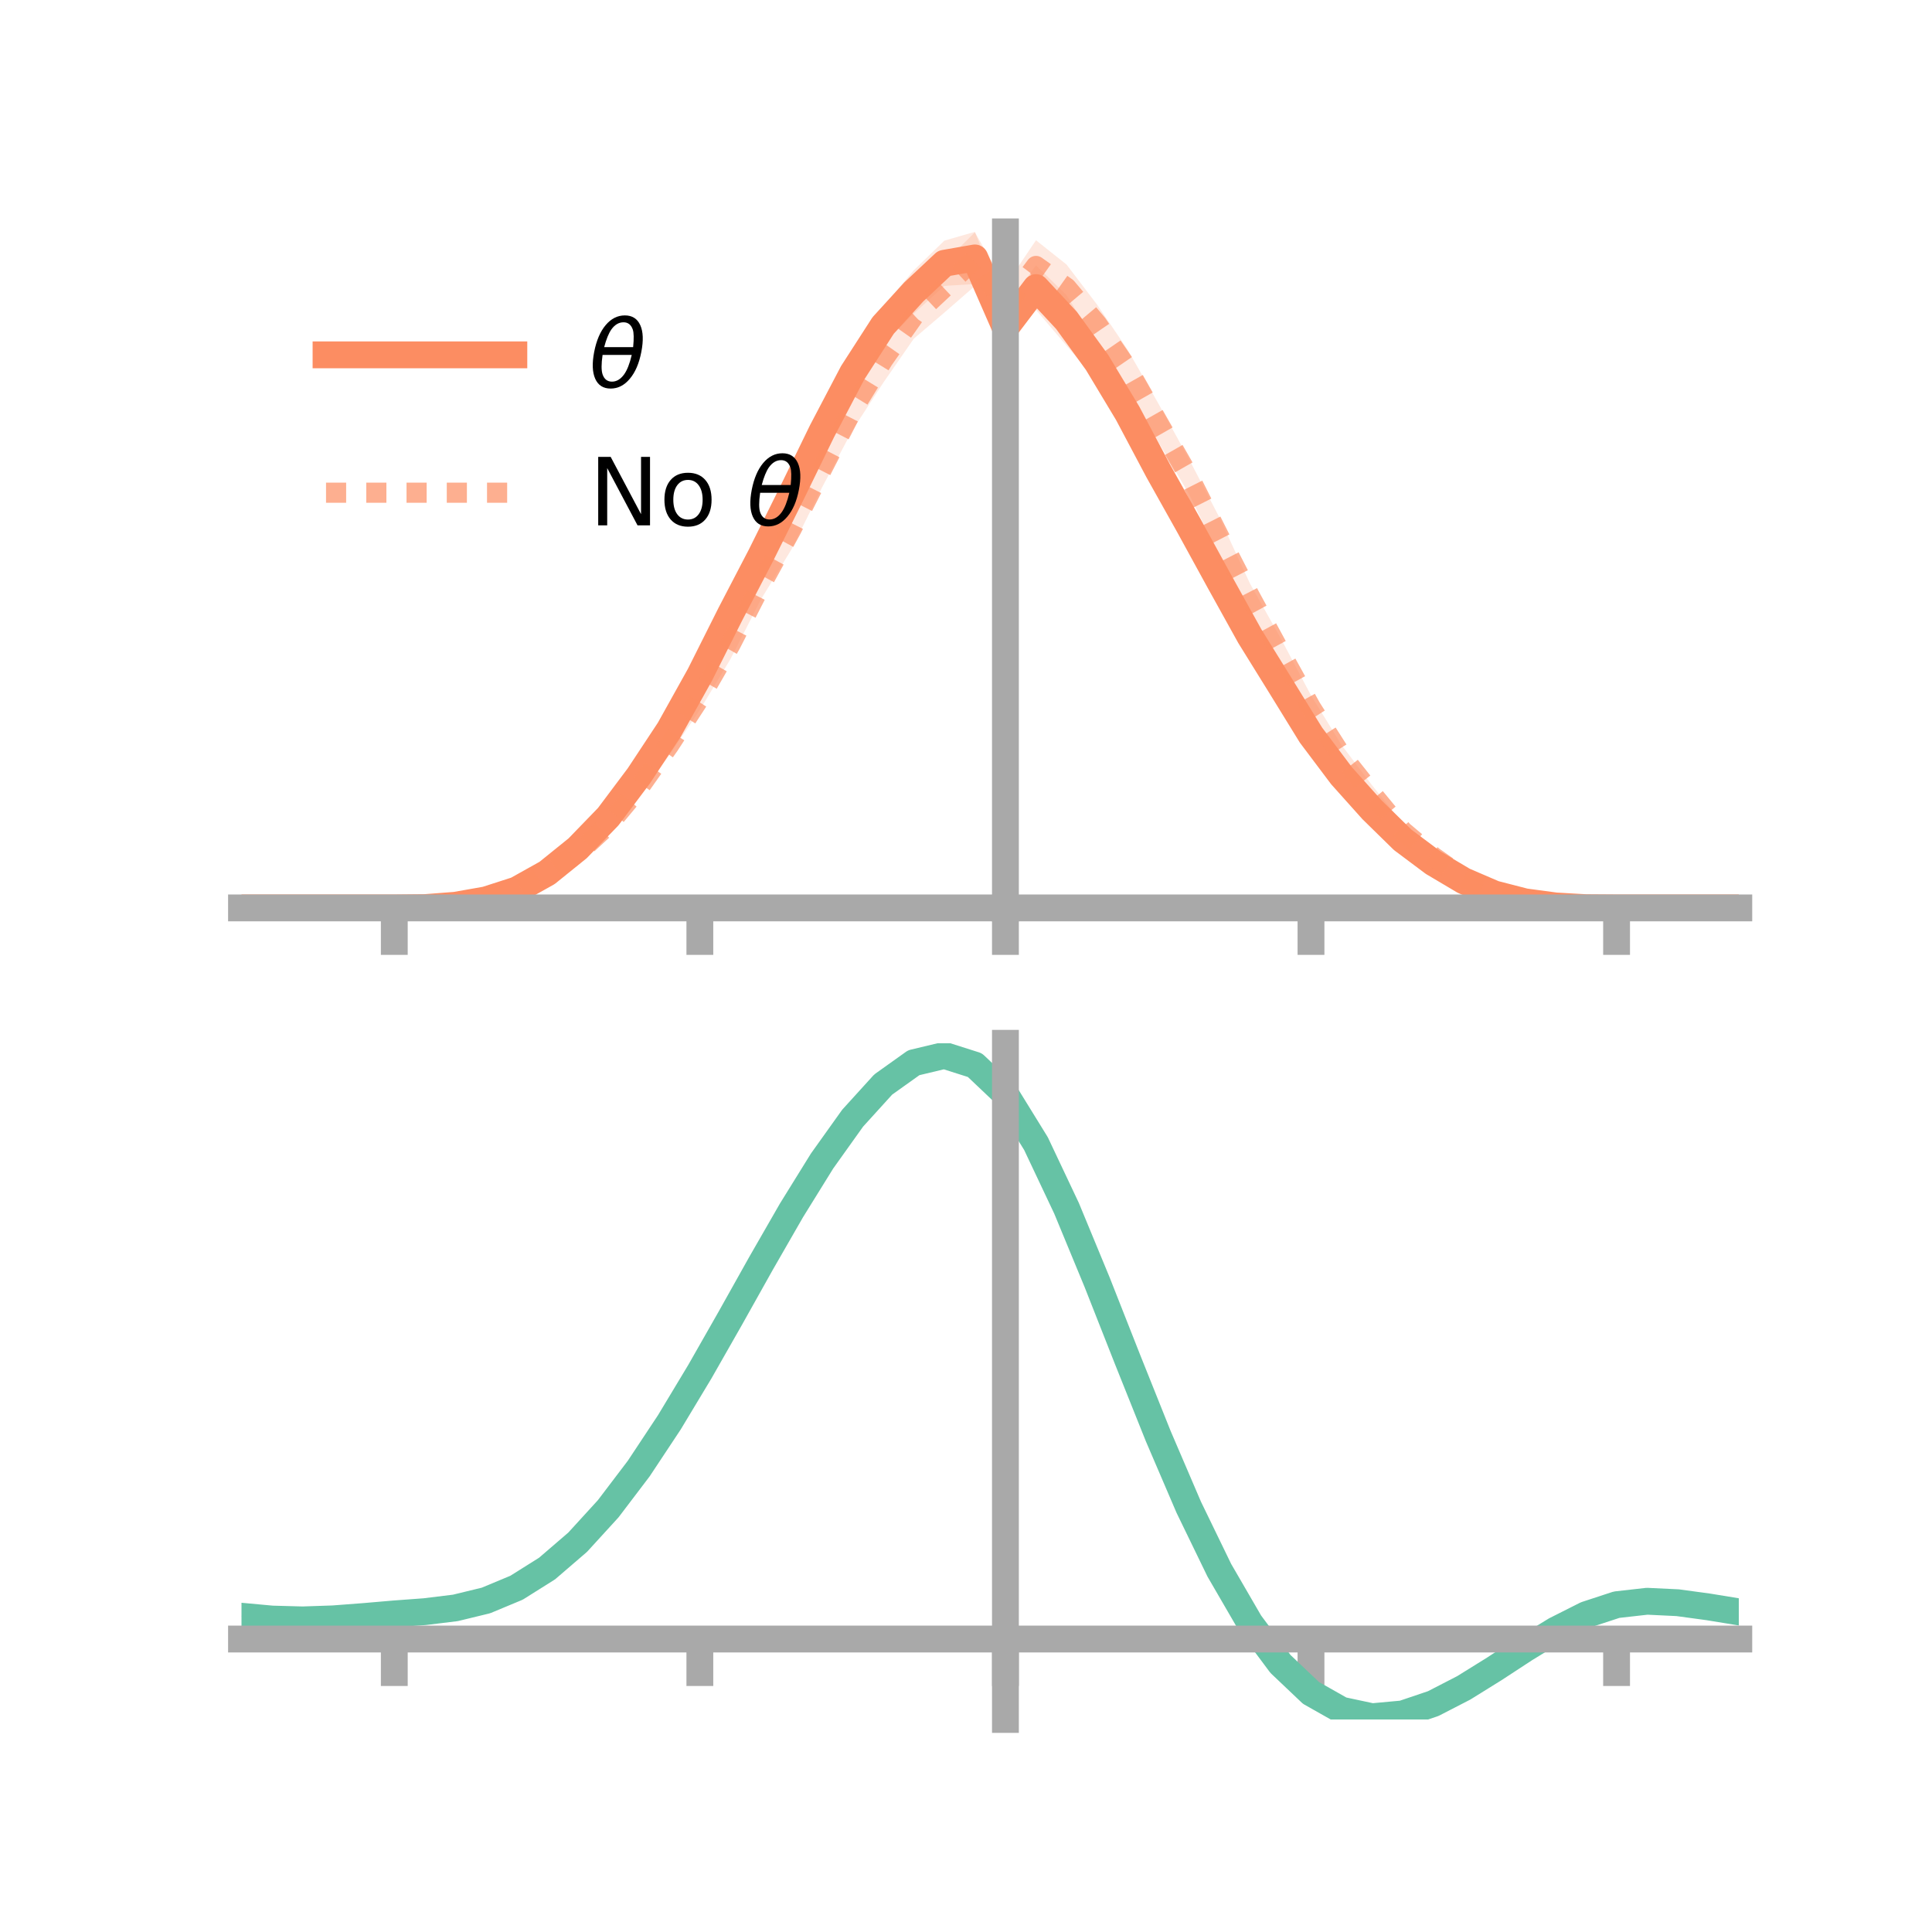 <?xml version="1.0" encoding="utf-8" standalone="no"?>
<!DOCTYPE svg PUBLIC "-//W3C//DTD SVG 1.1//EN"
  "http://www.w3.org/Graphics/SVG/1.1/DTD/svg11.dtd">
<!-- Created with matplotlib (https://matplotlib.org/) -->
<svg height="144pt" version="1.1" viewBox="0 0 144 144" width="144pt" xmlns="http://www.w3.org/2000/svg" xmlns:xlink="http://www.w3.org/1999/xlink">
 <defs>
  <style type="text/css">*{stroke-linecap:butt;stroke-linejoin:round;}</style>
 </defs>
 <g id="figure_1">
  <g id="patch_1">
   <path d="M 0 144 
L 144 144 
L 144 0 
L 0 0 
z
" style="fill:none;"/>
  </g>
  <g id="axes_1">
   <g id="patch_2">
    <path d="M 18 67.68 
L 129.6 67.68 
L 129.6 17.28 
L 18 17.28 
z
" style="fill:none;"/>
   </g>
   <g id="PolyCollection_1">
    <path clip-path="url(#p4b1c3bb13d)" d="M 18 67.67 
L 18 67.67 
L 20.278 67.67 
L 22.555 67.67 
L 24.833 67.67 
L 27.11 67.67 
L 29.388 67.669 
L 31.665 67.621 
L 33.943 67.393 
L 36.22 66.921 
L 38.498 66.157 
L 40.776 64.687 
L 43.053 62.736 
L 45.331 60.234 
L 47.608 57.172 
L 49.886 53.433 
L 52.163 49.414 
L 54.441 44.808 
L 56.718 39.963 
L 58.996 35.505 
L 61.273 30.709 
L 63.551 26.029 
L 65.829 22.844 
L 68.106 20.148 
L 70.384 17.937 
L 72.661 17.28 
L 74.939 22.961 
L 77.216 19.776 
L 79.494 22.002 
L 81.771 25.648 
L 84.049 29.463 
L 86.327 33.979 
L 88.604 38.045 
L 90.882 42.302 
L 93.159 46.452 
L 95.437 50.127 
L 97.714 54.05 
L 99.992 57.075 
L 102.269 59.763 
L 104.547 62.101 
L 106.824 63.894 
L 109.102 65.347 
L 111.38 66.419 
L 113.657 67.082 
L 115.935 67.438 
L 118.212 67.629 
L 120.49 67.67 
L 122.767 67.67 
L 125.045 67.67 
L 127.322 67.67 
L 129.6 67.67 
L 129.6 67.67 
L 129.6 67.67 
L 127.322 67.67 
L 125.045 67.67 
L 122.767 67.67 
L 120.49 67.67 
L 118.212 67.68 
L 115.935 67.606 
L 113.657 67.35 
L 111.38 66.838 
L 109.102 65.952 
L 106.824 64.706 
L 104.547 63.089 
L 102.269 60.963 
L 99.992 58.565 
L 97.714 55.535 
L 95.437 52.068 
L 93.159 48.396 
L 90.882 44.335 
L 88.604 40.277 
L 86.327 36.213 
L 84.049 32.141 
L 81.771 28.384 
L 79.494 25.766 
L 77.216 23.096 
L 74.939 25.919 
L 72.661 21.17 
L 70.384 21.308 
L 68.106 23.371 
L 65.829 25.659 
L 63.551 29.548 
L 61.273 33.549 
L 58.996 38.102 
L 56.718 42.817 
L 54.441 46.72 
L 52.163 51.199 
L 49.886 55.347 
L 47.608 58.503 
L 45.331 61.513 
L 43.053 63.718 
L 40.776 65.443 
L 38.498 66.519 
L 36.22 67.224 
L 33.943 67.553 
L 31.665 67.675 
L 29.388 67.67 
L 27.11 67.67 
L 24.833 67.67 
L 22.555 67.67 
L 20.278 67.67 
L 18 67.67 
z
" style="fill:#fc8d62;fill-opacity:0.2;"/>
   </g>
   <g id="PolyCollection_2">
    <path clip-path="url(#p4b1c3bb13d)" d="M 18 67.67 
L 18 67.67 
L 20.278 67.67 
L 22.555 67.67 
L 24.833 67.67 
L 27.11 67.67 
L 29.388 67.669 
L 31.665 67.628 
L 33.943 67.425 
L 36.22 66.945 
L 38.498 66.112 
L 40.776 64.817 
L 43.053 63.108 
L 45.331 60.895 
L 47.608 58.108 
L 49.886 54.761 
L 52.163 51.124 
L 54.441 46.983 
L 56.718 42.54 
L 58.996 37.943 
L 61.273 33.594 
L 63.551 29.018 
L 65.829 25.091 
L 68.106 21.91 
L 70.384 19.579 
L 72.661 17.315 
L 74.939 21.285 
L 77.216 17.907 
L 79.494 19.717 
L 81.771 22.708 
L 84.049 26.067 
L 86.327 30.059 
L 88.604 34.186 
L 90.882 38.558 
L 93.159 43.479 
L 95.437 47.536 
L 97.714 51.827 
L 99.992 55.527 
L 102.269 58.533 
L 104.547 61.378 
L 106.824 63.429 
L 109.102 65.083 
L 111.38 66.258 
L 113.657 67.069 
L 115.935 67.473 
L 118.212 67.631 
L 120.49 67.67 
L 122.767 67.67 
L 125.045 67.67 
L 127.322 67.67 
L 129.6 67.67 
L 129.6 67.67 
L 129.6 67.67 
L 127.322 67.67 
L 125.045 67.67 
L 122.767 67.67 
L 120.49 67.67 
L 118.212 67.68 
L 115.935 67.597 
L 113.657 67.335 
L 111.38 66.695 
L 109.102 65.835 
L 106.824 64.274 
L 104.547 62.496 
L 102.269 59.819 
L 99.992 57.095 
L 97.714 53.657 
L 95.437 49.705 
L 93.159 45.384 
L 90.882 41.465 
L 88.604 36.794 
L 86.327 32.935 
L 84.049 28.886 
L 81.771 25.59 
L 79.494 23.159 
L 77.216 21.736 
L 74.939 24.434 
L 72.661 21.317 
L 70.384 23.302 
L 68.106 25.248 
L 65.829 28.534 
L 63.551 32.039 
L 61.273 36.325 
L 58.996 40.939 
L 56.718 44.674 
L 54.441 49.129 
L 52.163 52.912 
L 49.886 56.287 
L 47.608 59.397 
L 45.331 62.071 
L 43.053 64.07 
L 40.776 65.43 
L 38.498 66.621 
L 36.22 67.237 
L 33.943 67.572 
L 31.665 67.669 
L 29.388 67.67 
L 27.11 67.67 
L 24.833 67.67 
L 22.555 67.67 
L 20.278 67.67 
L 18 67.67 
z
" style="fill:#fc8d62;fill-opacity:0.2;"/>
   </g>
   <g id="matplotlib.axis_1">
    <g id="xtick_1">
     <g id="line2d_1">
      <defs>
       <path d="M 0 0 
L 0 3.5 
" id="m115e580444" style="stroke:#a9a9a9;stroke-width:2;"/>
      </defs>
      <g>
       <use style="fill:#a9a9a9;stroke:#a9a9a9;stroke-width:2;" x="29.388" xlink:href="#m115e580444" y="67.67"/>
      </g>
     </g>
    </g>
    <g id="xtick_2">
     <g id="line2d_2">
      <g>
       <use style="fill:#a9a9a9;stroke:#a9a9a9;stroke-width:2;" x="52.163" xlink:href="#m115e580444" y="67.67"/>
      </g>
     </g>
    </g>
    <g id="xtick_3">
     <g id="line2d_3">
      <g>
       <use style="fill:#a9a9a9;stroke:#a9a9a9;stroke-width:2;" x="74.939" xlink:href="#m115e580444" y="67.67"/>
      </g>
     </g>
    </g>
    <g id="xtick_4">
     <g id="line2d_4">
      <g>
       <use style="fill:#a9a9a9;stroke:#a9a9a9;stroke-width:2;" x="97.714" xlink:href="#m115e580444" y="67.67"/>
      </g>
     </g>
    </g>
    <g id="xtick_5">
     <g id="line2d_5">
      <g>
       <use style="fill:#a9a9a9;stroke:#a9a9a9;stroke-width:2;" x="120.49" xlink:href="#m115e580444" y="67.67"/>
      </g>
     </g>
    </g>
   </g>
   <g id="matplotlib.axis_2"/>
   <g id="line2d_6">
    <path clip-path="url(#p4b1c3bb13d)" d="M 18 67.67 
L 20.278 67.67 
L 22.555 67.67 
L 24.833 67.67 
L 27.11 67.67 
L 29.388 67.67 
L 31.665 67.648 
L 33.943 67.473 
L 36.22 67.072 
L 38.498 66.338 
L 40.776 65.065 
L 43.053 63.227 
L 45.331 60.873 
L 47.608 57.838 
L 49.886 54.39 
L 52.163 50.306 
L 54.441 45.764 
L 56.718 41.39 
L 58.996 36.804 
L 61.273 32.129 
L 63.551 27.788 
L 65.829 24.252 
L 68.106 21.76 
L 70.384 19.623 
L 72.661 19.225 
L 74.939 24.44 
L 77.216 21.436 
L 79.494 23.884 
L 81.771 27.016 
L 84.049 30.802 
L 86.327 35.096 
L 88.604 39.161 
L 90.882 43.319 
L 93.159 47.424 
L 95.437 51.097 
L 97.714 54.792 
L 99.992 57.82 
L 102.269 60.363 
L 104.547 62.595 
L 106.824 64.3 
L 109.102 65.65 
L 111.38 66.629 
L 113.657 67.216 
L 115.935 67.522 
L 118.212 67.654 
L 120.49 67.67 
L 122.767 67.67 
L 125.045 67.67 
L 127.322 67.67 
L 129.6 67.67 
" style="fill:none;stroke:#fc8d62;stroke-linecap:square;stroke-width:2;"/>
   </g>
   <g id="line2d_7">
    <path clip-path="url(#p4b1c3bb13d)" d="M 18 67.67 
L 20.278 67.67 
L 22.555 67.67 
L 24.833 67.67 
L 27.11 67.67 
L 29.388 67.67 
L 31.665 67.649 
L 33.943 67.499 
L 36.22 67.091 
L 38.498 66.367 
L 40.776 65.124 
L 43.053 63.589 
L 45.331 61.483 
L 47.608 58.753 
L 49.886 55.524 
L 52.163 52.018 
L 54.441 48.056 
L 56.718 43.607 
L 58.996 39.441 
L 61.273 34.959 
L 63.551 30.529 
L 65.829 26.813 
L 68.106 23.579 
L 70.384 21.44 
L 72.661 19.316 
L 74.939 22.859 
L 77.216 19.822 
L 79.494 21.438 
L 81.771 24.149 
L 84.049 27.476 
L 86.327 31.497 
L 88.604 35.49 
L 90.882 40.011 
L 93.159 44.431 
L 95.437 48.621 
L 97.714 52.742 
L 99.992 56.311 
L 102.269 59.176 
L 104.547 61.937 
L 106.824 63.851 
L 109.102 65.459 
L 111.38 66.477 
L 113.657 67.202 
L 115.935 67.535 
L 118.212 67.655 
L 120.49 67.67 
L 122.767 67.67 
L 125.045 67.67 
L 127.322 67.67 
L 129.6 67.67 
" style="fill:none;stroke:#fc8d62;stroke-dasharray:1.5,1.5;stroke-dashoffset:0;stroke-opacity:0.7;stroke-width:1.5;"/>
   </g>
   <g id="patch_3">
    <path d="M 74.939 67.68 
L 74.939 17.28 
" style="fill:none;stroke:#a9a9a9;stroke-linecap:square;stroke-linejoin:miter;stroke-width:2;"/>
   </g>
   <g id="patch_4">
    <path d="M 129.6 67.68 
L 129.6 17.28 
" style="fill:none;"/>
   </g>
   <g id="patch_5">
    <path d="M 18 67.67 
L 129.6 67.67 
" style="fill:none;stroke:#a9a9a9;stroke-linecap:square;stroke-linejoin:miter;stroke-width:2;"/>
   </g>
   <g id="patch_6">
    <path d="M 18 17.28 
L 129.6 17.28 
" style="fill:none;"/>
   </g>
   <g id="legend_1">
    <g id="line2d_8">
     <path d="M 24.3 26.449 
L 38.3 26.449 
" style="fill:none;stroke:#fc8d62;stroke-linecap:square;stroke-width:2;"/>
    </g>
    <g id="line2d_9"/>
    <g id="text_1">
     <!-- $\theta$ -->
     <g transform="translate(43.9 28.899)scale(0.07 -0.07)">
      <defs>
       <path d="M 45.516 34.672 
L 14.453 34.672 
Q 12.359 20.062 14.5 13.875 
Q 17.188 6.25 24.469 6.25 
Q 31.781 6.25 37.359 13.922 
Q 42.234 20.656 45.516 34.672 
z
M 47.016 42.969 
Q 48.344 56.844 46.625 61.719 
Q 43.953 69.438 36.766 69.438 
Q 29.297 69.438 23.828 61.812 
Q 19.531 55.672 16.156 42.969 
z
M 38.188 76.766 
Q 49.906 76.766 54.594 66.406 
Q 59.281 56.109 55.719 37.844 
Q 52.203 19.625 43.453 9.281 
Q 34.766 -1.125 23.047 -1.125 
Q 11.281 -1.125 6.641 9.281 
Q 2 19.625 5.516 37.844 
Q 9.078 56.109 17.719 66.406 
Q 26.422 76.766 38.188 76.766 
z
" id="DejaVuSans-Oblique-952"/>
      </defs>
      <use transform="translate(0 0.234)" xlink:href="#DejaVuSans-Oblique-952"/>
     </g>
    </g>
    <g id="line2d_10">
     <path d="M 24.3 36.724 
L 38.3 36.724 
" style="fill:none;stroke:#fc8d62;stroke-dasharray:1.5,1.5;stroke-dashoffset:0;stroke-opacity:0.7;stroke-width:1.5;"/>
    </g>
    <g id="line2d_11"/>
    <g id="text_2">
     <!-- No $\theta$ -->
     <g transform="translate(43.9 39.174)scale(0.07 -0.07)">
      <defs>
       <path d="M 9.812 72.906 
L 23.094 72.906 
L 55.422 11.922 
L 55.422 72.906 
L 64.984 72.906 
L 64.984 0 
L 51.703 0 
L 19.391 60.984 
L 19.391 0 
L 9.812 0 
z
" id="DejaVuSans-78"/>
       <path d="M 30.609 48.391 
Q 23.391 48.391 19.188 42.75 
Q 14.984 37.109 14.984 27.297 
Q 14.984 17.484 19.156 11.844 
Q 23.344 6.203 30.609 6.203 
Q 37.797 6.203 41.984 11.859 
Q 46.188 17.531 46.188 27.297 
Q 46.188 37.016 41.984 42.703 
Q 37.797 48.391 30.609 48.391 
z
M 30.609 56 
Q 42.328 56 49.016 48.375 
Q 55.719 40.766 55.719 27.297 
Q 55.719 13.875 49.016 6.219 
Q 42.328 -1.422 30.609 -1.422 
Q 18.844 -1.422 12.172 6.219 
Q 5.516 13.875 5.516 27.297 
Q 5.516 40.766 12.172 48.375 
Q 18.844 56 30.609 56 
z
" id="DejaVuSans-111"/>
       <path id="DejaVuSans-32"/>
      </defs>
      <use transform="translate(0 0.234)" xlink:href="#DejaVuSans-78"/>
      <use transform="translate(74.805 0.234)" xlink:href="#DejaVuSans-111"/>
      <use transform="translate(135.986 0.234)" xlink:href="#DejaVuSans-32"/>
      <use transform="translate(167.773 0.234)" xlink:href="#DejaVuSans-Oblique-952"/>
     </g>
    </g>
   </g>
  </g>
  <g id="axes_2">
   <g id="patch_7">
    <path d="M 18 128.16 
L 129.6 128.16 
L 129.6 77.76 
L 18 77.76 
z
" style="fill:none;"/>
   </g>
   <g id="PolyCollection_3">
    <path clip-path="url(#pfd78370bd1)" d="M 18 120.506 
L 18 120.424 
L 20.278 120.643 
L 22.555 120.707 
L 24.833 120.623 
L 27.11 120.441 
L 29.388 120.238 
L 31.665 120.064 
L 33.943 119.779 
L 36.22 119.221 
L 38.498 118.262 
L 40.776 116.81 
L 43.053 114.816 
L 45.331 112.269 
L 47.608 109.202 
L 49.886 105.683 
L 52.163 101.815 
L 54.441 97.725 
L 56.718 93.569 
L 58.996 89.522 
L 61.273 85.772 
L 63.551 82.519 
L 65.829 79.965 
L 68.106 78.313 
L 70.384 77.76 
L 72.661 78.496 
L 74.939 80.69 
L 77.216 84.432 
L 79.494 89.319 
L 81.771 94.904 
L 84.049 100.768 
L 86.327 106.545 
L 88.604 111.935 
L 90.882 116.702 
L 93.159 120.683 
L 95.437 123.781 
L 97.714 125.963 
L 99.992 127.26 
L 102.269 127.75 
L 104.547 127.546 
L 106.824 126.788 
L 109.102 125.632 
L 111.38 124.24 
L 113.657 122.777 
L 115.935 121.401 
L 118.212 120.266 
L 120.49 119.523 
L 122.767 119.268 
L 125.045 119.382 
L 127.322 119.702 
L 129.6 120.086 
L 129.6 120.192 
L 129.6 120.192 
L 127.322 119.833 
L 125.045 119.532 
L 122.767 119.429 
L 120.49 119.688 
L 118.212 120.44 
L 115.935 121.6 
L 113.657 123.019 
L 111.38 124.533 
L 109.102 125.971 
L 106.824 127.164 
L 104.547 127.945 
L 102.269 128.16 
L 99.992 127.678 
L 97.714 126.398 
L 95.437 124.259 
L 93.159 121.241 
L 90.882 117.377 
L 88.604 112.755 
L 86.327 107.529 
L 84.049 101.923 
L 81.771 96.228 
L 79.494 90.799 
L 77.216 86.045 
L 74.939 82.407 
L 72.661 80.28 
L 70.384 79.57 
L 68.106 80.107 
L 65.829 81.704 
L 63.551 84.166 
L 61.273 87.295 
L 58.996 90.895 
L 56.718 94.773 
L 54.441 98.749 
L 52.163 102.658 
L 49.886 106.352 
L 47.608 109.712 
L 45.331 112.643 
L 43.053 115.085 
L 40.776 117.008 
L 38.498 118.42 
L 36.22 119.359 
L 33.943 119.906 
L 31.665 120.182 
L 29.388 120.345 
L 27.11 120.532 
L 24.833 120.697 
L 22.555 120.768 
L 20.278 120.706 
L 18 120.506 
z
" style="fill:#66c2a5;fill-opacity:0.2;"/>
   </g>
   <g id="matplotlib.axis_3">
    <g id="xtick_6">
     <g id="line2d_12">
      <g>
       <use style="fill:#a9a9a9;stroke:#a9a9a9;stroke-width:2;" x="29.388" xlink:href="#m115e580444" y="122.164"/>
      </g>
     </g>
    </g>
    <g id="xtick_7">
     <g id="line2d_13">
      <g>
       <use style="fill:#a9a9a9;stroke:#a9a9a9;stroke-width:2;" x="52.163" xlink:href="#m115e580444" y="122.164"/>
      </g>
     </g>
    </g>
    <g id="xtick_8">
     <g id="line2d_14">
      <g>
       <use style="fill:#a9a9a9;stroke:#a9a9a9;stroke-width:2;" x="74.939" xlink:href="#m115e580444" y="122.164"/>
      </g>
     </g>
    </g>
    <g id="xtick_9">
     <g id="line2d_15">
      <g>
       <use style="fill:#a9a9a9;stroke:#a9a9a9;stroke-width:2;" x="97.714" xlink:href="#m115e580444" y="122.164"/>
      </g>
     </g>
    </g>
    <g id="xtick_10">
     <g id="line2d_16">
      <g>
       <use style="fill:#a9a9a9;stroke:#a9a9a9;stroke-width:2;" x="120.49" xlink:href="#m115e580444" y="122.164"/>
      </g>
     </g>
    </g>
   </g>
   <g id="matplotlib.axis_4"/>
   <g id="line2d_17">
    <path clip-path="url(#pfd78370bd1)" d="M 18 120.465 
L 20.278 120.675 
L 22.555 120.737 
L 24.833 120.66 
L 27.11 120.487 
L 29.388 120.291 
L 31.665 120.123 
L 33.943 119.843 
L 36.22 119.29 
L 38.498 118.341 
L 40.776 116.909 
L 43.053 114.95 
L 45.331 112.456 
L 47.608 109.457 
L 49.886 106.018 
L 52.163 102.236 
L 54.441 98.237 
L 56.718 94.171 
L 58.996 90.208 
L 61.273 86.534 
L 63.551 83.342 
L 65.829 80.834 
L 68.106 79.21 
L 70.384 78.665 
L 72.661 79.388 
L 74.939 81.548 
L 77.216 85.238 
L 79.494 90.059 
L 81.771 95.566 
L 84.049 101.346 
L 86.327 107.037 
L 88.604 112.345 
L 90.882 117.039 
L 93.159 120.962 
L 95.437 124.02 
L 97.714 126.181 
L 99.992 127.469 
L 102.269 127.955 
L 104.547 127.745 
L 106.824 126.976 
L 109.102 125.802 
L 111.38 124.387 
L 113.657 122.898 
L 115.935 121.501 
L 118.212 120.353 
L 120.49 119.605 
L 122.767 119.348 
L 125.045 119.457 
L 127.322 119.767 
L 129.6 120.139 
" style="fill:none;stroke:#66c2a5;stroke-linecap:square;stroke-width:2;"/>
   </g>
   <g id="patch_8">
    <path d="M 74.939 128.16 
L 74.939 77.76 
" style="fill:none;stroke:#a9a9a9;stroke-linecap:square;stroke-linejoin:miter;stroke-width:2;"/>
   </g>
   <g id="patch_9">
    <path d="M 129.6 128.16 
L 129.6 77.76 
" style="fill:none;"/>
   </g>
   <g id="patch_10">
    <path d="M 18 122.164 
L 129.6 122.164 
" style="fill:none;stroke:#a9a9a9;stroke-linecap:square;stroke-linejoin:miter;stroke-width:2;"/>
   </g>
   <g id="patch_11">
    <path d="M 18 77.76 
L 129.6 77.76 
" style="fill:none;"/>
   </g>
  </g>
 </g>
 <defs>
  <clipPath id="p4b1c3bb13d">
   <rect height="50.4" width="111.6" x="18" y="17.28"/>
  </clipPath>
  <clipPath id="pfd78370bd1">
   <rect height="50.4" width="111.6" x="18" y="77.76"/>
  </clipPath>
 </defs>
</svg>
